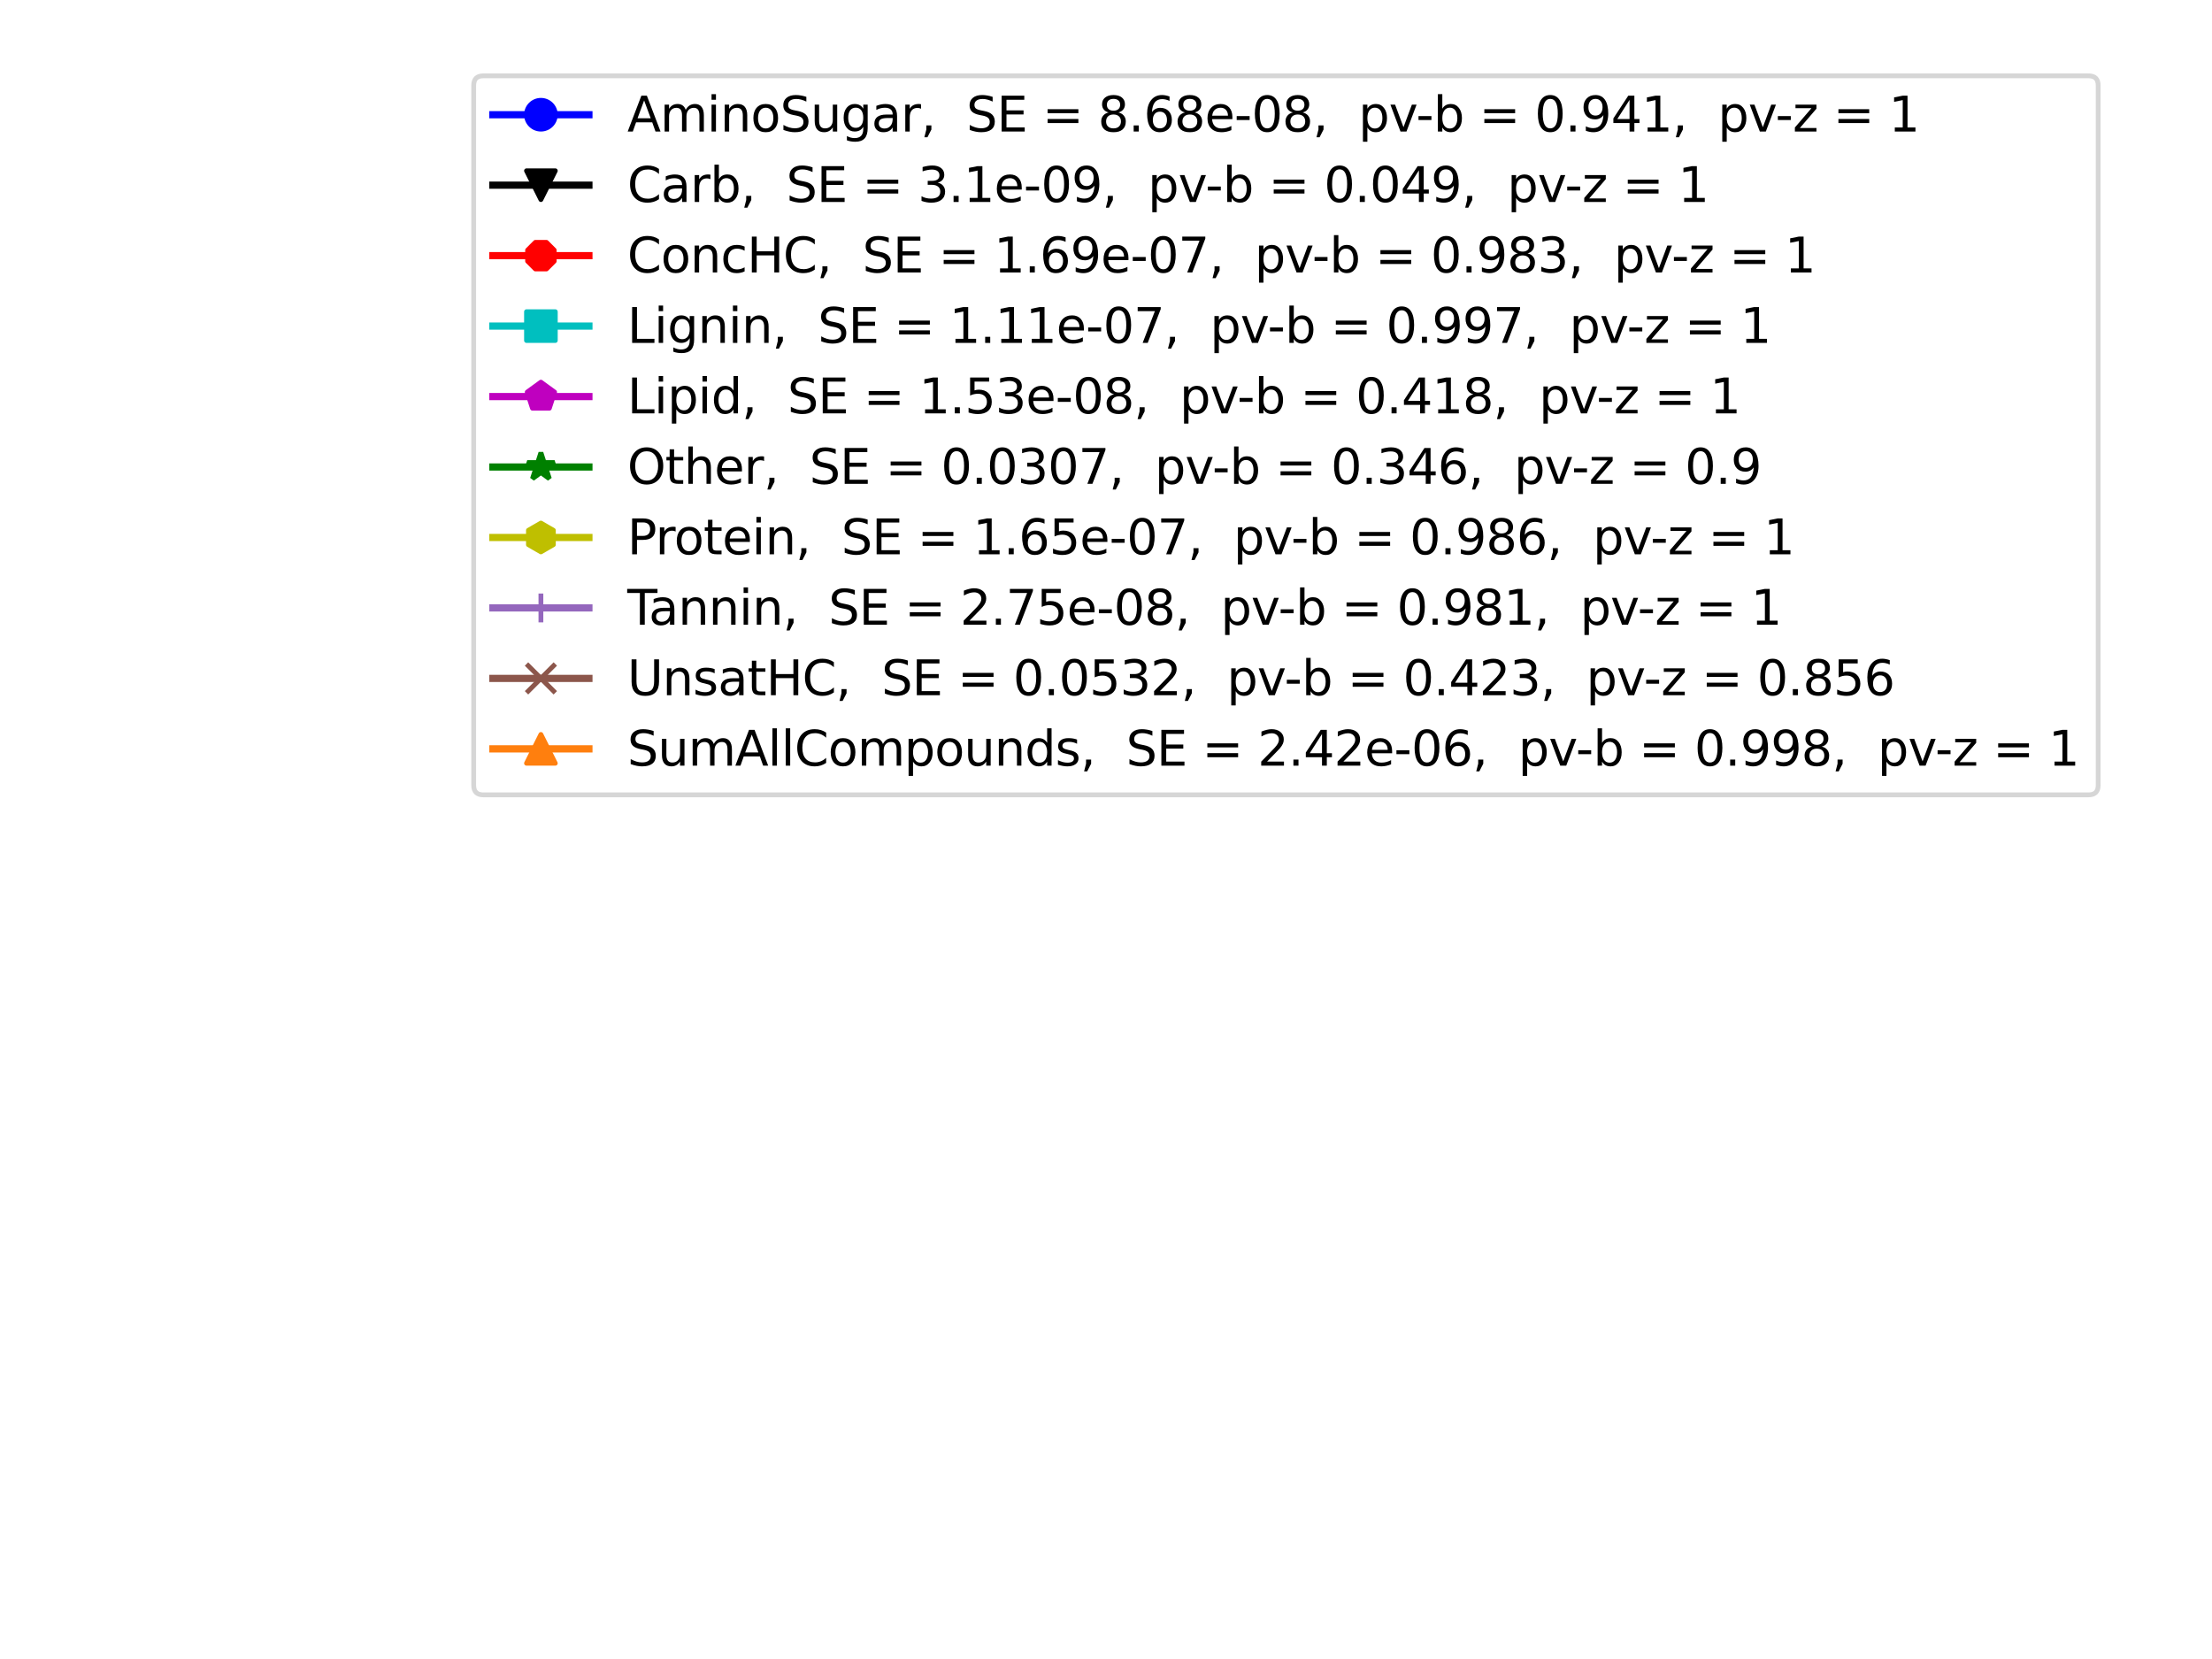 <?xml version="1.0" encoding="utf-8" standalone="no"?>
<!DOCTYPE svg PUBLIC "-//W3C//DTD SVG 1.1//EN"
  "http://www.w3.org/Graphics/SVG/1.1/DTD/svg11.dtd">
<svg xmlns:xlink="http://www.w3.org/1999/xlink" width="460.8pt" height="345.6pt" viewBox="0 0 460.8 345.6" xmlns="http://www.w3.org/2000/svg" version="1.1">
 <defs>
  <style type="text/css">*{stroke-linejoin: round; stroke-linecap: butt}</style>
 </defs>
 <g id="figure_1">
  <g id="patch_1">
   <path d="M 0 345.6 
L 460.8 345.6 
L 460.8 0 
L 0 0 
z
" style="fill: #ffffff"/>
  </g>
  <g id="axes_1">
   <g id="line2d_1"/>
   <g id="line2d_2"/>
   <g id="line2d_3"/>
   <g id="line2d_4"/>
   <g id="line2d_5"/>
   <g id="line2d_6"/>
   <g id="line2d_7"/>
   <g id="line2d_8"/>
   <g id="line2d_9"/>
   <g id="line2d_10"/>
   <g id="legend_1">
    <g id="patch_2">
     <path d="M 100.681 165.581 
L 435.089 165.581 
Q 437.089 165.581 437.089 163.581 
L 437.089 17.8 
Q 437.089 15.8 435.089 15.8 
L 100.681 15.8 
Q 98.681 15.8 98.681 17.8 
L 98.681 163.581 
Q 98.681 165.581 100.681 165.581 
z
" style="fill: #ffffff; opacity: 0.8; stroke: #cccccc; stroke-linejoin: miter"/>
    </g>
    <g id="line2d_11">
     <path d="M 102.681 23.898 
L 112.681 23.898 
L 122.681 23.898 
" style="fill: none; stroke: #0000ff; stroke-width: 1.5; stroke-linecap: square"/>
     <defs>
      <path id="ma661e71eb9" d="M 0 3 
C 0.796 3 1.559 2.684 2.121 2.121 
C 2.684 1.559 3 0.796 3 0 
C 3 -0.796 2.684 -1.559 2.121 -2.121 
C 1.559 -2.684 0.796 -3 0 -3 
C -0.796 -3 -1.559 -2.684 -2.121 -2.121 
C -2.684 -1.559 -3 -0.796 -3 0 
C -3 0.796 -2.684 1.559 -2.121 2.121 
C -1.559 2.684 -0.796 3 0 3 
z
" style="stroke: #0000ff"/>
     </defs>
     <g>
      <use xlink:href="#ma661e71eb9" x="112.681" y="23.898" style="fill: #0000ff; stroke: #0000ff"/>
     </g>
    </g>
    <g id="text_1">
     <!-- AminoSugar,  SE = 8.68e-08,  pv-b = 0.941,  pv-z = 1 -->
     <g transform="translate(130.681 27.398)scale(0.1 -0.1)">
      <defs>
       <path id="DejaVuSans-41" d="M 2188 4044 
L 1331 1722 
L 3047 1722 
L 2188 4044 
z
M 1831 4666 
L 2547 4666 
L 4325 0 
L 3669 0 
L 3244 1197 
L 1141 1197 
L 716 0 
L 50 0 
L 1831 4666 
z
" transform="scale(0.016)"/>
       <path id="DejaVuSans-6d" d="M 3328 2828 
Q 3544 3216 3844 3400 
Q 4144 3584 4550 3584 
Q 5097 3584 5394 3201 
Q 5691 2819 5691 2113 
L 5691 0 
L 5113 0 
L 5113 2094 
Q 5113 2597 4934 2840 
Q 4756 3084 4391 3084 
Q 3944 3084 3684 2787 
Q 3425 2491 3425 1978 
L 3425 0 
L 2847 0 
L 2847 2094 
Q 2847 2600 2669 2842 
Q 2491 3084 2119 3084 
Q 1678 3084 1418 2786 
Q 1159 2488 1159 1978 
L 1159 0 
L 581 0 
L 581 3500 
L 1159 3500 
L 1159 2956 
Q 1356 3278 1631 3431 
Q 1906 3584 2284 3584 
Q 2666 3584 2933 3390 
Q 3200 3197 3328 2828 
z
" transform="scale(0.016)"/>
       <path id="DejaVuSans-69" d="M 603 3500 
L 1178 3500 
L 1178 0 
L 603 0 
L 603 3500 
z
M 603 4863 
L 1178 4863 
L 1178 4134 
L 603 4134 
L 603 4863 
z
" transform="scale(0.016)"/>
       <path id="DejaVuSans-6e" d="M 3513 2113 
L 3513 0 
L 2938 0 
L 2938 2094 
Q 2938 2591 2744 2837 
Q 2550 3084 2163 3084 
Q 1697 3084 1428 2787 
Q 1159 2491 1159 1978 
L 1159 0 
L 581 0 
L 581 3500 
L 1159 3500 
L 1159 2956 
Q 1366 3272 1645 3428 
Q 1925 3584 2291 3584 
Q 2894 3584 3203 3211 
Q 3513 2838 3513 2113 
z
" transform="scale(0.016)"/>
       <path id="DejaVuSans-6f" d="M 1959 3097 
Q 1497 3097 1228 2736 
Q 959 2375 959 1747 
Q 959 1119 1226 758 
Q 1494 397 1959 397 
Q 2419 397 2687 759 
Q 2956 1122 2956 1747 
Q 2956 2369 2687 2733 
Q 2419 3097 1959 3097 
z
M 1959 3584 
Q 2709 3584 3137 3096 
Q 3566 2609 3566 1747 
Q 3566 888 3137 398 
Q 2709 -91 1959 -91 
Q 1206 -91 779 398 
Q 353 888 353 1747 
Q 353 2609 779 3096 
Q 1206 3584 1959 3584 
z
" transform="scale(0.016)"/>
       <path id="DejaVuSans-53" d="M 3425 4513 
L 3425 3897 
Q 3066 4069 2747 4153 
Q 2428 4238 2131 4238 
Q 1616 4238 1336 4038 
Q 1056 3838 1056 3469 
Q 1056 3159 1242 3001 
Q 1428 2844 1947 2747 
L 2328 2669 
Q 3034 2534 3370 2195 
Q 3706 1856 3706 1288 
Q 3706 609 3251 259 
Q 2797 -91 1919 -91 
Q 1588 -91 1214 -16 
Q 841 59 441 206 
L 441 856 
Q 825 641 1194 531 
Q 1563 422 1919 422 
Q 2459 422 2753 634 
Q 3047 847 3047 1241 
Q 3047 1584 2836 1778 
Q 2625 1972 2144 2069 
L 1759 2144 
Q 1053 2284 737 2584 
Q 422 2884 422 3419 
Q 422 4038 858 4394 
Q 1294 4750 2059 4750 
Q 2388 4750 2728 4690 
Q 3069 4631 3425 4513 
z
" transform="scale(0.016)"/>
       <path id="DejaVuSans-75" d="M 544 1381 
L 544 3500 
L 1119 3500 
L 1119 1403 
Q 1119 906 1312 657 
Q 1506 409 1894 409 
Q 2359 409 2629 706 
Q 2900 1003 2900 1516 
L 2900 3500 
L 3475 3500 
L 3475 0 
L 2900 0 
L 2900 538 
Q 2691 219 2414 64 
Q 2138 -91 1772 -91 
Q 1169 -91 856 284 
Q 544 659 544 1381 
z
M 1991 3584 
L 1991 3584 
z
" transform="scale(0.016)"/>
       <path id="DejaVuSans-67" d="M 2906 1791 
Q 2906 2416 2648 2759 
Q 2391 3103 1925 3103 
Q 1463 3103 1205 2759 
Q 947 2416 947 1791 
Q 947 1169 1205 825 
Q 1463 481 1925 481 
Q 2391 481 2648 825 
Q 2906 1169 2906 1791 
z
M 3481 434 
Q 3481 -459 3084 -895 
Q 2688 -1331 1869 -1331 
Q 1566 -1331 1297 -1286 
Q 1028 -1241 775 -1147 
L 775 -588 
Q 1028 -725 1275 -790 
Q 1522 -856 1778 -856 
Q 2344 -856 2625 -561 
Q 2906 -266 2906 331 
L 2906 616 
Q 2728 306 2450 153 
Q 2172 0 1784 0 
Q 1141 0 747 490 
Q 353 981 353 1791 
Q 353 2603 747 3093 
Q 1141 3584 1784 3584 
Q 2172 3584 2450 3431 
Q 2728 3278 2906 2969 
L 2906 3500 
L 3481 3500 
L 3481 434 
z
" transform="scale(0.016)"/>
       <path id="DejaVuSans-61" d="M 2194 1759 
Q 1497 1759 1228 1600 
Q 959 1441 959 1056 
Q 959 750 1161 570 
Q 1363 391 1709 391 
Q 2188 391 2477 730 
Q 2766 1069 2766 1631 
L 2766 1759 
L 2194 1759 
z
M 3341 1997 
L 3341 0 
L 2766 0 
L 2766 531 
Q 2569 213 2275 61 
Q 1981 -91 1556 -91 
Q 1019 -91 701 211 
Q 384 513 384 1019 
Q 384 1609 779 1909 
Q 1175 2209 1959 2209 
L 2766 2209 
L 2766 2266 
Q 2766 2663 2505 2880 
Q 2244 3097 1772 3097 
Q 1472 3097 1187 3025 
Q 903 2953 641 2809 
L 641 3341 
Q 956 3463 1253 3523 
Q 1550 3584 1831 3584 
Q 2591 3584 2966 3190 
Q 3341 2797 3341 1997 
z
" transform="scale(0.016)"/>
       <path id="DejaVuSans-72" d="M 2631 2963 
Q 2534 3019 2420 3045 
Q 2306 3072 2169 3072 
Q 1681 3072 1420 2755 
Q 1159 2438 1159 1844 
L 1159 0 
L 581 0 
L 581 3500 
L 1159 3500 
L 1159 2956 
Q 1341 3275 1631 3429 
Q 1922 3584 2338 3584 
Q 2397 3584 2469 3576 
Q 2541 3569 2628 3553 
L 2631 2963 
z
" transform="scale(0.016)"/>
       <path id="DejaVuSans-2c" d="M 750 794 
L 1409 794 
L 1409 256 
L 897 -744 
L 494 -744 
L 750 256 
L 750 794 
z
" transform="scale(0.016)"/>
       <path id="DejaVuSans-20" transform="scale(0.016)"/>
       <path id="DejaVuSans-45" d="M 628 4666 
L 3578 4666 
L 3578 4134 
L 1259 4134 
L 1259 2753 
L 3481 2753 
L 3481 2222 
L 1259 2222 
L 1259 531 
L 3634 531 
L 3634 0 
L 628 0 
L 628 4666 
z
" transform="scale(0.016)"/>
       <path id="DejaVuSans-3d" d="M 678 2906 
L 4684 2906 
L 4684 2381 
L 678 2381 
L 678 2906 
z
M 678 1631 
L 4684 1631 
L 4684 1100 
L 678 1100 
L 678 1631 
z
" transform="scale(0.016)"/>
       <path id="DejaVuSans-38" d="M 2034 2216 
Q 1584 2216 1326 1975 
Q 1069 1734 1069 1313 
Q 1069 891 1326 650 
Q 1584 409 2034 409 
Q 2484 409 2743 651 
Q 3003 894 3003 1313 
Q 3003 1734 2745 1975 
Q 2488 2216 2034 2216 
z
M 1403 2484 
Q 997 2584 770 2862 
Q 544 3141 544 3541 
Q 544 4100 942 4425 
Q 1341 4750 2034 4750 
Q 2731 4750 3128 4425 
Q 3525 4100 3525 3541 
Q 3525 3141 3298 2862 
Q 3072 2584 2669 2484 
Q 3125 2378 3379 2068 
Q 3634 1759 3634 1313 
Q 3634 634 3220 271 
Q 2806 -91 2034 -91 
Q 1263 -91 848 271 
Q 434 634 434 1313 
Q 434 1759 690 2068 
Q 947 2378 1403 2484 
z
M 1172 3481 
Q 1172 3119 1398 2916 
Q 1625 2713 2034 2713 
Q 2441 2713 2670 2916 
Q 2900 3119 2900 3481 
Q 2900 3844 2670 4047 
Q 2441 4250 2034 4250 
Q 1625 4250 1398 4047 
Q 1172 3844 1172 3481 
z
" transform="scale(0.016)"/>
       <path id="DejaVuSans-2e" d="M 684 794 
L 1344 794 
L 1344 0 
L 684 0 
L 684 794 
z
" transform="scale(0.016)"/>
       <path id="DejaVuSans-36" d="M 2113 2584 
Q 1688 2584 1439 2293 
Q 1191 2003 1191 1497 
Q 1191 994 1439 701 
Q 1688 409 2113 409 
Q 2538 409 2786 701 
Q 3034 994 3034 1497 
Q 3034 2003 2786 2293 
Q 2538 2584 2113 2584 
z
M 3366 4563 
L 3366 3988 
Q 3128 4100 2886 4159 
Q 2644 4219 2406 4219 
Q 1781 4219 1451 3797 
Q 1122 3375 1075 2522 
Q 1259 2794 1537 2939 
Q 1816 3084 2150 3084 
Q 2853 3084 3261 2657 
Q 3669 2231 3669 1497 
Q 3669 778 3244 343 
Q 2819 -91 2113 -91 
Q 1303 -91 875 529 
Q 447 1150 447 2328 
Q 447 3434 972 4092 
Q 1497 4750 2381 4750 
Q 2619 4750 2861 4703 
Q 3103 4656 3366 4563 
z
" transform="scale(0.016)"/>
       <path id="DejaVuSans-65" d="M 3597 1894 
L 3597 1613 
L 953 1613 
Q 991 1019 1311 708 
Q 1631 397 2203 397 
Q 2534 397 2845 478 
Q 3156 559 3463 722 
L 3463 178 
Q 3153 47 2828 -22 
Q 2503 -91 2169 -91 
Q 1331 -91 842 396 
Q 353 884 353 1716 
Q 353 2575 817 3079 
Q 1281 3584 2069 3584 
Q 2775 3584 3186 3129 
Q 3597 2675 3597 1894 
z
M 3022 2063 
Q 3016 2534 2758 2815 
Q 2500 3097 2075 3097 
Q 1594 3097 1305 2825 
Q 1016 2553 972 2059 
L 3022 2063 
z
" transform="scale(0.016)"/>
       <path id="DejaVuSans-2d" d="M 313 2009 
L 1997 2009 
L 1997 1497 
L 313 1497 
L 313 2009 
z
" transform="scale(0.016)"/>
       <path id="DejaVuSans-30" d="M 2034 4250 
Q 1547 4250 1301 3770 
Q 1056 3291 1056 2328 
Q 1056 1369 1301 889 
Q 1547 409 2034 409 
Q 2525 409 2770 889 
Q 3016 1369 3016 2328 
Q 3016 3291 2770 3770 
Q 2525 4250 2034 4250 
z
M 2034 4750 
Q 2819 4750 3233 4129 
Q 3647 3509 3647 2328 
Q 3647 1150 3233 529 
Q 2819 -91 2034 -91 
Q 1250 -91 836 529 
Q 422 1150 422 2328 
Q 422 3509 836 4129 
Q 1250 4750 2034 4750 
z
" transform="scale(0.016)"/>
       <path id="DejaVuSans-70" d="M 1159 525 
L 1159 -1331 
L 581 -1331 
L 581 3500 
L 1159 3500 
L 1159 2969 
Q 1341 3281 1617 3432 
Q 1894 3584 2278 3584 
Q 2916 3584 3314 3078 
Q 3713 2572 3713 1747 
Q 3713 922 3314 415 
Q 2916 -91 2278 -91 
Q 1894 -91 1617 61 
Q 1341 213 1159 525 
z
M 3116 1747 
Q 3116 2381 2855 2742 
Q 2594 3103 2138 3103 
Q 1681 3103 1420 2742 
Q 1159 2381 1159 1747 
Q 1159 1113 1420 752 
Q 1681 391 2138 391 
Q 2594 391 2855 752 
Q 3116 1113 3116 1747 
z
" transform="scale(0.016)"/>
       <path id="DejaVuSans-76" d="M 191 3500 
L 800 3500 
L 1894 563 
L 2988 3500 
L 3597 3500 
L 2284 0 
L 1503 0 
L 191 3500 
z
" transform="scale(0.016)"/>
       <path id="DejaVuSans-62" d="M 3116 1747 
Q 3116 2381 2855 2742 
Q 2594 3103 2138 3103 
Q 1681 3103 1420 2742 
Q 1159 2381 1159 1747 
Q 1159 1113 1420 752 
Q 1681 391 2138 391 
Q 2594 391 2855 752 
Q 3116 1113 3116 1747 
z
M 1159 2969 
Q 1341 3281 1617 3432 
Q 1894 3584 2278 3584 
Q 2916 3584 3314 3078 
Q 3713 2572 3713 1747 
Q 3713 922 3314 415 
Q 2916 -91 2278 -91 
Q 1894 -91 1617 61 
Q 1341 213 1159 525 
L 1159 0 
L 581 0 
L 581 4863 
L 1159 4863 
L 1159 2969 
z
" transform="scale(0.016)"/>
       <path id="DejaVuSans-39" d="M 703 97 
L 703 672 
Q 941 559 1184 500 
Q 1428 441 1663 441 
Q 2288 441 2617 861 
Q 2947 1281 2994 2138 
Q 2813 1869 2534 1725 
Q 2256 1581 1919 1581 
Q 1219 1581 811 2004 
Q 403 2428 403 3163 
Q 403 3881 828 4315 
Q 1253 4750 1959 4750 
Q 2769 4750 3195 4129 
Q 3622 3509 3622 2328 
Q 3622 1225 3098 567 
Q 2575 -91 1691 -91 
Q 1453 -91 1209 -44 
Q 966 3 703 97 
z
M 1959 2075 
Q 2384 2075 2632 2365 
Q 2881 2656 2881 3163 
Q 2881 3666 2632 3958 
Q 2384 4250 1959 4250 
Q 1534 4250 1286 3958 
Q 1038 3666 1038 3163 
Q 1038 2656 1286 2365 
Q 1534 2075 1959 2075 
z
" transform="scale(0.016)"/>
       <path id="DejaVuSans-34" d="M 2419 4116 
L 825 1625 
L 2419 1625 
L 2419 4116 
z
M 2253 4666 
L 3047 4666 
L 3047 1625 
L 3713 1625 
L 3713 1100 
L 3047 1100 
L 3047 0 
L 2419 0 
L 2419 1100 
L 313 1100 
L 313 1709 
L 2253 4666 
z
" transform="scale(0.016)"/>
       <path id="DejaVuSans-31" d="M 794 531 
L 1825 531 
L 1825 4091 
L 703 3866 
L 703 4441 
L 1819 4666 
L 2450 4666 
L 2450 531 
L 3481 531 
L 3481 0 
L 794 0 
L 794 531 
z
" transform="scale(0.016)"/>
       <path id="DejaVuSans-7a" d="M 353 3500 
L 3084 3500 
L 3084 2975 
L 922 459 
L 3084 459 
L 3084 0 
L 275 0 
L 275 525 
L 2438 3041 
L 353 3041 
L 353 3500 
z
" transform="scale(0.016)"/>
      </defs>
      <use xlink:href="#DejaVuSans-41"/>
      <use xlink:href="#DejaVuSans-6d" x="68.408"/>
      <use xlink:href="#DejaVuSans-69" x="165.82"/>
      <use xlink:href="#DejaVuSans-6e" x="193.604"/>
      <use xlink:href="#DejaVuSans-6f" x="256.982"/>
      <use xlink:href="#DejaVuSans-53" x="318.164"/>
      <use xlink:href="#DejaVuSans-75" x="381.641"/>
      <use xlink:href="#DejaVuSans-67" x="445.02"/>
      <use xlink:href="#DejaVuSans-61" x="508.496"/>
      <use xlink:href="#DejaVuSans-72" x="569.775"/>
      <use xlink:href="#DejaVuSans-2c" x="610.889"/>
      <use xlink:href="#DejaVuSans-20" x="642.676"/>
      <use xlink:href="#DejaVuSans-20" x="674.463"/>
      <use xlink:href="#DejaVuSans-53" x="706.25"/>
      <use xlink:href="#DejaVuSans-45" x="769.727"/>
      <use xlink:href="#DejaVuSans-20" x="832.91"/>
      <use xlink:href="#DejaVuSans-3d" x="864.697"/>
      <use xlink:href="#DejaVuSans-20" x="948.486"/>
      <use xlink:href="#DejaVuSans-38" x="980.273"/>
      <use xlink:href="#DejaVuSans-2e" x="1043.896"/>
      <use xlink:href="#DejaVuSans-36" x="1075.684"/>
      <use xlink:href="#DejaVuSans-38" x="1139.307"/>
      <use xlink:href="#DejaVuSans-65" x="1202.93"/>
      <use xlink:href="#DejaVuSans-2d" x="1264.453"/>
      <use xlink:href="#DejaVuSans-30" x="1300.537"/>
      <use xlink:href="#DejaVuSans-38" x="1364.16"/>
      <use xlink:href="#DejaVuSans-2c" x="1427.783"/>
      <use xlink:href="#DejaVuSans-20" x="1459.57"/>
      <use xlink:href="#DejaVuSans-20" x="1491.357"/>
      <use xlink:href="#DejaVuSans-70" x="1523.145"/>
      <use xlink:href="#DejaVuSans-76" x="1586.621"/>
      <use xlink:href="#DejaVuSans-2d" x="1643.176"/>
      <use xlink:href="#DejaVuSans-62" x="1679.26"/>
      <use xlink:href="#DejaVuSans-20" x="1742.736"/>
      <use xlink:href="#DejaVuSans-3d" x="1774.523"/>
      <use xlink:href="#DejaVuSans-20" x="1858.312"/>
      <use xlink:href="#DejaVuSans-30" x="1890.1"/>
      <use xlink:href="#DejaVuSans-2e" x="1953.723"/>
      <use xlink:href="#DejaVuSans-39" x="1985.51"/>
      <use xlink:href="#DejaVuSans-34" x="2049.133"/>
      <use xlink:href="#DejaVuSans-31" x="2112.756"/>
      <use xlink:href="#DejaVuSans-2c" x="2176.379"/>
      <use xlink:href="#DejaVuSans-20" x="2208.166"/>
      <use xlink:href="#DejaVuSans-20" x="2239.953"/>
      <use xlink:href="#DejaVuSans-70" x="2271.74"/>
      <use xlink:href="#DejaVuSans-76" x="2335.217"/>
      <use xlink:href="#DejaVuSans-2d" x="2391.771"/>
      <use xlink:href="#DejaVuSans-7a" x="2427.855"/>
      <use xlink:href="#DejaVuSans-20" x="2480.346"/>
      <use xlink:href="#DejaVuSans-3d" x="2512.133"/>
      <use xlink:href="#DejaVuSans-20" x="2595.922"/>
      <use xlink:href="#DejaVuSans-31" x="2627.709"/>
     </g>
    </g>
    <g id="line2d_12">
     <path d="M 102.681 38.577 
L 112.681 38.577 
L 122.681 38.577 
" style="fill: none; stroke: #000000; stroke-width: 1.5; stroke-linecap: square"/>
     <defs>
      <path id="m3d29476c41" d="M -0 3 
L 3 -3 
L -3 -3 
z
" style="stroke: #000000; stroke-linejoin: miter"/>
     </defs>
     <g>
      <use xlink:href="#m3d29476c41" x="112.681" y="38.577" style="stroke: #000000; stroke-linejoin: miter"/>
     </g>
    </g>
    <g id="text_2">
     <!-- Carb,  SE = 3.1e-09,  pv-b = 0.049,  pv-z = 1 -->
     <g transform="translate(130.681 42.077)scale(0.1 -0.1)">
      <defs>
       <path id="DejaVuSans-43" d="M 4122 4306 
L 4122 3641 
Q 3803 3938 3442 4084 
Q 3081 4231 2675 4231 
Q 1875 4231 1450 3742 
Q 1025 3253 1025 2328 
Q 1025 1406 1450 917 
Q 1875 428 2675 428 
Q 3081 428 3442 575 
Q 3803 722 4122 1019 
L 4122 359 
Q 3791 134 3420 21 
Q 3050 -91 2638 -91 
Q 1578 -91 968 557 
Q 359 1206 359 2328 
Q 359 3453 968 4101 
Q 1578 4750 2638 4750 
Q 3056 4750 3426 4639 
Q 3797 4528 4122 4306 
z
" transform="scale(0.016)"/>
       <path id="DejaVuSans-33" d="M 2597 2516 
Q 3050 2419 3304 2112 
Q 3559 1806 3559 1356 
Q 3559 666 3084 287 
Q 2609 -91 1734 -91 
Q 1441 -91 1130 -33 
Q 819 25 488 141 
L 488 750 
Q 750 597 1062 519 
Q 1375 441 1716 441 
Q 2309 441 2620 675 
Q 2931 909 2931 1356 
Q 2931 1769 2642 2001 
Q 2353 2234 1838 2234 
L 1294 2234 
L 1294 2753 
L 1863 2753 
Q 2328 2753 2575 2939 
Q 2822 3125 2822 3475 
Q 2822 3834 2567 4026 
Q 2313 4219 1838 4219 
Q 1578 4219 1281 4162 
Q 984 4106 628 3988 
L 628 4550 
Q 988 4650 1302 4700 
Q 1616 4750 1894 4750 
Q 2613 4750 3031 4423 
Q 3450 4097 3450 3541 
Q 3450 3153 3228 2886 
Q 3006 2619 2597 2516 
z
" transform="scale(0.016)"/>
      </defs>
      <use xlink:href="#DejaVuSans-43"/>
      <use xlink:href="#DejaVuSans-61" x="69.824"/>
      <use xlink:href="#DejaVuSans-72" x="131.104"/>
      <use xlink:href="#DejaVuSans-62" x="172.217"/>
      <use xlink:href="#DejaVuSans-2c" x="235.693"/>
      <use xlink:href="#DejaVuSans-20" x="267.48"/>
      <use xlink:href="#DejaVuSans-20" x="299.268"/>
      <use xlink:href="#DejaVuSans-53" x="331.055"/>
      <use xlink:href="#DejaVuSans-45" x="394.531"/>
      <use xlink:href="#DejaVuSans-20" x="457.715"/>
      <use xlink:href="#DejaVuSans-3d" x="489.502"/>
      <use xlink:href="#DejaVuSans-20" x="573.291"/>
      <use xlink:href="#DejaVuSans-33" x="605.078"/>
      <use xlink:href="#DejaVuSans-2e" x="668.701"/>
      <use xlink:href="#DejaVuSans-31" x="700.488"/>
      <use xlink:href="#DejaVuSans-65" x="764.111"/>
      <use xlink:href="#DejaVuSans-2d" x="825.635"/>
      <use xlink:href="#DejaVuSans-30" x="861.719"/>
      <use xlink:href="#DejaVuSans-39" x="925.342"/>
      <use xlink:href="#DejaVuSans-2c" x="988.965"/>
      <use xlink:href="#DejaVuSans-20" x="1020.752"/>
      <use xlink:href="#DejaVuSans-20" x="1052.539"/>
      <use xlink:href="#DejaVuSans-70" x="1084.326"/>
      <use xlink:href="#DejaVuSans-76" x="1147.803"/>
      <use xlink:href="#DejaVuSans-2d" x="1204.357"/>
      <use xlink:href="#DejaVuSans-62" x="1240.441"/>
      <use xlink:href="#DejaVuSans-20" x="1303.918"/>
      <use xlink:href="#DejaVuSans-3d" x="1335.705"/>
      <use xlink:href="#DejaVuSans-20" x="1419.494"/>
      <use xlink:href="#DejaVuSans-30" x="1451.281"/>
      <use xlink:href="#DejaVuSans-2e" x="1514.904"/>
      <use xlink:href="#DejaVuSans-30" x="1546.691"/>
      <use xlink:href="#DejaVuSans-34" x="1610.314"/>
      <use xlink:href="#DejaVuSans-39" x="1673.938"/>
      <use xlink:href="#DejaVuSans-2c" x="1737.561"/>
      <use xlink:href="#DejaVuSans-20" x="1769.348"/>
      <use xlink:href="#DejaVuSans-20" x="1801.135"/>
      <use xlink:href="#DejaVuSans-70" x="1832.922"/>
      <use xlink:href="#DejaVuSans-76" x="1896.398"/>
      <use xlink:href="#DejaVuSans-2d" x="1952.953"/>
      <use xlink:href="#DejaVuSans-7a" x="1989.037"/>
      <use xlink:href="#DejaVuSans-20" x="2041.527"/>
      <use xlink:href="#DejaVuSans-3d" x="2073.314"/>
      <use xlink:href="#DejaVuSans-20" x="2157.104"/>
      <use xlink:href="#DejaVuSans-31" x="2188.891"/>
     </g>
    </g>
    <g id="line2d_13">
     <path d="M 102.681 53.255 
L 112.681 53.255 
L 122.681 53.255 
" style="fill: none; stroke: #ff0000; stroke-width: 1.5; stroke-linecap: square"/>
     <defs>
      <path id="mf8619aae59" d="M -1.148 -2.772 
L -2.772 -1.148 
L -2.772 1.148 
L -1.148 2.772 
L 1.148 2.772 
L 2.772 1.148 
L 2.772 -1.148 
L 1.148 -2.772 
z
" style="stroke: #ff0000; stroke-linejoin: miter"/>
     </defs>
     <g>
      <use xlink:href="#mf8619aae59" x="112.681" y="53.255" style="fill: #ff0000; stroke: #ff0000; stroke-linejoin: miter"/>
     </g>
    </g>
    <g id="text_3">
     <!-- ConcHC,  SE = 1.69e-07,  pv-b = 0.983,  pv-z = 1 -->
     <g transform="translate(130.681 56.755)scale(0.1 -0.1)">
      <defs>
       <path id="DejaVuSans-63" d="M 3122 3366 
L 3122 2828 
Q 2878 2963 2633 3030 
Q 2388 3097 2138 3097 
Q 1578 3097 1268 2742 
Q 959 2388 959 1747 
Q 959 1106 1268 751 
Q 1578 397 2138 397 
Q 2388 397 2633 464 
Q 2878 531 3122 666 
L 3122 134 
Q 2881 22 2623 -34 
Q 2366 -91 2075 -91 
Q 1284 -91 818 406 
Q 353 903 353 1747 
Q 353 2603 823 3093 
Q 1294 3584 2113 3584 
Q 2378 3584 2631 3529 
Q 2884 3475 3122 3366 
z
" transform="scale(0.016)"/>
       <path id="DejaVuSans-48" d="M 628 4666 
L 1259 4666 
L 1259 2753 
L 3553 2753 
L 3553 4666 
L 4184 4666 
L 4184 0 
L 3553 0 
L 3553 2222 
L 1259 2222 
L 1259 0 
L 628 0 
L 628 4666 
z
" transform="scale(0.016)"/>
       <path id="DejaVuSans-37" d="M 525 4666 
L 3525 4666 
L 3525 4397 
L 1831 0 
L 1172 0 
L 2766 4134 
L 525 4134 
L 525 4666 
z
" transform="scale(0.016)"/>
      </defs>
      <use xlink:href="#DejaVuSans-43"/>
      <use xlink:href="#DejaVuSans-6f" x="69.824"/>
      <use xlink:href="#DejaVuSans-6e" x="131.006"/>
      <use xlink:href="#DejaVuSans-63" x="194.385"/>
      <use xlink:href="#DejaVuSans-48" x="249.365"/>
      <use xlink:href="#DejaVuSans-43" x="324.561"/>
      <use xlink:href="#DejaVuSans-2c" x="394.385"/>
      <use xlink:href="#DejaVuSans-20" x="426.172"/>
      <use xlink:href="#DejaVuSans-20" x="457.959"/>
      <use xlink:href="#DejaVuSans-53" x="489.746"/>
      <use xlink:href="#DejaVuSans-45" x="553.223"/>
      <use xlink:href="#DejaVuSans-20" x="616.406"/>
      <use xlink:href="#DejaVuSans-3d" x="648.193"/>
      <use xlink:href="#DejaVuSans-20" x="731.982"/>
      <use xlink:href="#DejaVuSans-31" x="763.77"/>
      <use xlink:href="#DejaVuSans-2e" x="827.393"/>
      <use xlink:href="#DejaVuSans-36" x="859.18"/>
      <use xlink:href="#DejaVuSans-39" x="922.803"/>
      <use xlink:href="#DejaVuSans-65" x="986.426"/>
      <use xlink:href="#DejaVuSans-2d" x="1047.949"/>
      <use xlink:href="#DejaVuSans-30" x="1084.033"/>
      <use xlink:href="#DejaVuSans-37" x="1147.656"/>
      <use xlink:href="#DejaVuSans-2c" x="1211.279"/>
      <use xlink:href="#DejaVuSans-20" x="1243.066"/>
      <use xlink:href="#DejaVuSans-20" x="1274.854"/>
      <use xlink:href="#DejaVuSans-70" x="1306.641"/>
      <use xlink:href="#DejaVuSans-76" x="1370.117"/>
      <use xlink:href="#DejaVuSans-2d" x="1426.672"/>
      <use xlink:href="#DejaVuSans-62" x="1462.756"/>
      <use xlink:href="#DejaVuSans-20" x="1526.232"/>
      <use xlink:href="#DejaVuSans-3d" x="1558.02"/>
      <use xlink:href="#DejaVuSans-20" x="1641.809"/>
      <use xlink:href="#DejaVuSans-30" x="1673.596"/>
      <use xlink:href="#DejaVuSans-2e" x="1737.219"/>
      <use xlink:href="#DejaVuSans-39" x="1769.006"/>
      <use xlink:href="#DejaVuSans-38" x="1832.629"/>
      <use xlink:href="#DejaVuSans-33" x="1896.252"/>
      <use xlink:href="#DejaVuSans-2c" x="1959.875"/>
      <use xlink:href="#DejaVuSans-20" x="1991.662"/>
      <use xlink:href="#DejaVuSans-20" x="2023.449"/>
      <use xlink:href="#DejaVuSans-70" x="2055.236"/>
      <use xlink:href="#DejaVuSans-76" x="2118.713"/>
      <use xlink:href="#DejaVuSans-2d" x="2175.268"/>
      <use xlink:href="#DejaVuSans-7a" x="2211.352"/>
      <use xlink:href="#DejaVuSans-20" x="2263.842"/>
      <use xlink:href="#DejaVuSans-3d" x="2295.629"/>
      <use xlink:href="#DejaVuSans-20" x="2379.418"/>
      <use xlink:href="#DejaVuSans-31" x="2411.205"/>
     </g>
    </g>
    <g id="line2d_14">
     <path d="M 102.681 67.933 
L 112.681 67.933 
L 122.681 67.933 
" style="fill: none; stroke: #00bfbf; stroke-width: 1.5; stroke-linecap: square"/>
     <defs>
      <path id="m0e13bb2797" d="M -3 3 
L 3 3 
L 3 -3 
L -3 -3 
z
" style="stroke: #00bfbf; stroke-linejoin: miter"/>
     </defs>
     <g>
      <use xlink:href="#m0e13bb2797" x="112.681" y="67.933" style="fill: #00bfbf; stroke: #00bfbf; stroke-linejoin: miter"/>
     </g>
    </g>
    <g id="text_4">
     <!-- Lignin,  SE = 1.11e-07,  pv-b = 0.997,  pv-z = 1 -->
     <g transform="translate(130.681 71.433)scale(0.1 -0.1)">
      <defs>
       <path id="DejaVuSans-4c" d="M 628 4666 
L 1259 4666 
L 1259 531 
L 3531 531 
L 3531 0 
L 628 0 
L 628 4666 
z
" transform="scale(0.016)"/>
      </defs>
      <use xlink:href="#DejaVuSans-4c"/>
      <use xlink:href="#DejaVuSans-69" x="55.713"/>
      <use xlink:href="#DejaVuSans-67" x="83.496"/>
      <use xlink:href="#DejaVuSans-6e" x="146.973"/>
      <use xlink:href="#DejaVuSans-69" x="210.352"/>
      <use xlink:href="#DejaVuSans-6e" x="238.135"/>
      <use xlink:href="#DejaVuSans-2c" x="301.514"/>
      <use xlink:href="#DejaVuSans-20" x="333.301"/>
      <use xlink:href="#DejaVuSans-20" x="365.088"/>
      <use xlink:href="#DejaVuSans-53" x="396.875"/>
      <use xlink:href="#DejaVuSans-45" x="460.352"/>
      <use xlink:href="#DejaVuSans-20" x="523.535"/>
      <use xlink:href="#DejaVuSans-3d" x="555.322"/>
      <use xlink:href="#DejaVuSans-20" x="639.111"/>
      <use xlink:href="#DejaVuSans-31" x="670.898"/>
      <use xlink:href="#DejaVuSans-2e" x="734.521"/>
      <use xlink:href="#DejaVuSans-31" x="766.309"/>
      <use xlink:href="#DejaVuSans-31" x="829.932"/>
      <use xlink:href="#DejaVuSans-65" x="893.555"/>
      <use xlink:href="#DejaVuSans-2d" x="955.078"/>
      <use xlink:href="#DejaVuSans-30" x="991.162"/>
      <use xlink:href="#DejaVuSans-37" x="1054.785"/>
      <use xlink:href="#DejaVuSans-2c" x="1118.408"/>
      <use xlink:href="#DejaVuSans-20" x="1150.195"/>
      <use xlink:href="#DejaVuSans-20" x="1181.982"/>
      <use xlink:href="#DejaVuSans-70" x="1213.77"/>
      <use xlink:href="#DejaVuSans-76" x="1277.246"/>
      <use xlink:href="#DejaVuSans-2d" x="1333.801"/>
      <use xlink:href="#DejaVuSans-62" x="1369.885"/>
      <use xlink:href="#DejaVuSans-20" x="1433.361"/>
      <use xlink:href="#DejaVuSans-3d" x="1465.148"/>
      <use xlink:href="#DejaVuSans-20" x="1548.938"/>
      <use xlink:href="#DejaVuSans-30" x="1580.725"/>
      <use xlink:href="#DejaVuSans-2e" x="1644.348"/>
      <use xlink:href="#DejaVuSans-39" x="1676.135"/>
      <use xlink:href="#DejaVuSans-39" x="1739.758"/>
      <use xlink:href="#DejaVuSans-37" x="1803.381"/>
      <use xlink:href="#DejaVuSans-2c" x="1867.004"/>
      <use xlink:href="#DejaVuSans-20" x="1898.791"/>
      <use xlink:href="#DejaVuSans-20" x="1930.578"/>
      <use xlink:href="#DejaVuSans-70" x="1962.365"/>
      <use xlink:href="#DejaVuSans-76" x="2025.842"/>
      <use xlink:href="#DejaVuSans-2d" x="2082.396"/>
      <use xlink:href="#DejaVuSans-7a" x="2118.48"/>
      <use xlink:href="#DejaVuSans-20" x="2170.971"/>
      <use xlink:href="#DejaVuSans-3d" x="2202.758"/>
      <use xlink:href="#DejaVuSans-20" x="2286.547"/>
      <use xlink:href="#DejaVuSans-31" x="2318.334"/>
     </g>
    </g>
    <g id="line2d_15">
     <path d="M 102.681 82.611 
L 112.681 82.611 
L 122.681 82.611 
" style="fill: none; stroke: #bf00bf; stroke-width: 1.5; stroke-linecap: square"/>
     <defs>
      <path id="m25be51b4c8" d="M 0 -3 
L -2.853 -0.927 
L -1.763 2.427 
L 1.763 2.427 
L 2.853 -0.927 
z
" style="stroke: #bf00bf; stroke-linejoin: miter"/>
     </defs>
     <g>
      <use xlink:href="#m25be51b4c8" x="112.681" y="82.611" style="fill: #bf00bf; stroke: #bf00bf; stroke-linejoin: miter"/>
     </g>
    </g>
    <g id="text_5">
     <!-- Lipid,  SE = 1.53e-08,  pv-b = 0.418,  pv-z = 1 -->
     <g transform="translate(130.681 86.111)scale(0.1 -0.1)">
      <defs>
       <path id="DejaVuSans-64" d="M 2906 2969 
L 2906 4863 
L 3481 4863 
L 3481 0 
L 2906 0 
L 2906 525 
Q 2725 213 2448 61 
Q 2172 -91 1784 -91 
Q 1150 -91 751 415 
Q 353 922 353 1747 
Q 353 2572 751 3078 
Q 1150 3584 1784 3584 
Q 2172 3584 2448 3432 
Q 2725 3281 2906 2969 
z
M 947 1747 
Q 947 1113 1208 752 
Q 1469 391 1925 391 
Q 2381 391 2643 752 
Q 2906 1113 2906 1747 
Q 2906 2381 2643 2742 
Q 2381 3103 1925 3103 
Q 1469 3103 1208 2742 
Q 947 2381 947 1747 
z
" transform="scale(0.016)"/>
       <path id="DejaVuSans-35" d="M 691 4666 
L 3169 4666 
L 3169 4134 
L 1269 4134 
L 1269 2991 
Q 1406 3038 1543 3061 
Q 1681 3084 1819 3084 
Q 2600 3084 3056 2656 
Q 3513 2228 3513 1497 
Q 3513 744 3044 326 
Q 2575 -91 1722 -91 
Q 1428 -91 1123 -41 
Q 819 9 494 109 
L 494 744 
Q 775 591 1075 516 
Q 1375 441 1709 441 
Q 2250 441 2565 725 
Q 2881 1009 2881 1497 
Q 2881 1984 2565 2268 
Q 2250 2553 1709 2553 
Q 1456 2553 1204 2497 
Q 953 2441 691 2322 
L 691 4666 
z
" transform="scale(0.016)"/>
      </defs>
      <use xlink:href="#DejaVuSans-4c"/>
      <use xlink:href="#DejaVuSans-69" x="55.713"/>
      <use xlink:href="#DejaVuSans-70" x="83.496"/>
      <use xlink:href="#DejaVuSans-69" x="146.973"/>
      <use xlink:href="#DejaVuSans-64" x="174.756"/>
      <use xlink:href="#DejaVuSans-2c" x="238.232"/>
      <use xlink:href="#DejaVuSans-20" x="270.02"/>
      <use xlink:href="#DejaVuSans-20" x="301.807"/>
      <use xlink:href="#DejaVuSans-53" x="333.594"/>
      <use xlink:href="#DejaVuSans-45" x="397.07"/>
      <use xlink:href="#DejaVuSans-20" x="460.254"/>
      <use xlink:href="#DejaVuSans-3d" x="492.041"/>
      <use xlink:href="#DejaVuSans-20" x="575.83"/>
      <use xlink:href="#DejaVuSans-31" x="607.617"/>
      <use xlink:href="#DejaVuSans-2e" x="671.24"/>
      <use xlink:href="#DejaVuSans-35" x="703.027"/>
      <use xlink:href="#DejaVuSans-33" x="766.65"/>
      <use xlink:href="#DejaVuSans-65" x="830.273"/>
      <use xlink:href="#DejaVuSans-2d" x="891.797"/>
      <use xlink:href="#DejaVuSans-30" x="927.881"/>
      <use xlink:href="#DejaVuSans-38" x="991.504"/>
      <use xlink:href="#DejaVuSans-2c" x="1055.127"/>
      <use xlink:href="#DejaVuSans-20" x="1086.914"/>
      <use xlink:href="#DejaVuSans-20" x="1118.701"/>
      <use xlink:href="#DejaVuSans-70" x="1150.488"/>
      <use xlink:href="#DejaVuSans-76" x="1213.965"/>
      <use xlink:href="#DejaVuSans-2d" x="1270.52"/>
      <use xlink:href="#DejaVuSans-62" x="1306.604"/>
      <use xlink:href="#DejaVuSans-20" x="1370.08"/>
      <use xlink:href="#DejaVuSans-3d" x="1401.867"/>
      <use xlink:href="#DejaVuSans-20" x="1485.656"/>
      <use xlink:href="#DejaVuSans-30" x="1517.443"/>
      <use xlink:href="#DejaVuSans-2e" x="1581.066"/>
      <use xlink:href="#DejaVuSans-34" x="1612.854"/>
      <use xlink:href="#DejaVuSans-31" x="1676.477"/>
      <use xlink:href="#DejaVuSans-38" x="1740.1"/>
      <use xlink:href="#DejaVuSans-2c" x="1803.723"/>
      <use xlink:href="#DejaVuSans-20" x="1835.51"/>
      <use xlink:href="#DejaVuSans-20" x="1867.297"/>
      <use xlink:href="#DejaVuSans-70" x="1899.084"/>
      <use xlink:href="#DejaVuSans-76" x="1962.561"/>
      <use xlink:href="#DejaVuSans-2d" x="2019.115"/>
      <use xlink:href="#DejaVuSans-7a" x="2055.199"/>
      <use xlink:href="#DejaVuSans-20" x="2107.689"/>
      <use xlink:href="#DejaVuSans-3d" x="2139.477"/>
      <use xlink:href="#DejaVuSans-20" x="2223.266"/>
      <use xlink:href="#DejaVuSans-31" x="2255.053"/>
     </g>
    </g>
    <g id="line2d_16">
     <path d="M 102.681 97.289 
L 112.681 97.289 
L 122.681 97.289 
" style="fill: none; stroke: #008000; stroke-width: 1.5; stroke-linecap: square"/>
     <defs>
      <path id="md21598b394" d="M 0 -3 
L -0.674 -0.927 
L -2.853 -0.927 
L -1.09 0.354 
L -1.763 2.427 
L -0 1.146 
L 1.763 2.427 
L 1.09 0.354 
L 2.853 -0.927 
L 0.674 -0.927 
z
" style="stroke: #008000; stroke-linejoin: bevel"/>
     </defs>
     <g>
      <use xlink:href="#md21598b394" x="112.681" y="97.289" style="fill: #008000; stroke: #008000; stroke-linejoin: bevel"/>
     </g>
    </g>
    <g id="text_6">
     <!-- Other,  SE = 0.0307,  pv-b = 0.346,  pv-z = 0.9 -->
     <g transform="translate(130.681 100.789)scale(0.1 -0.1)">
      <defs>
       <path id="DejaVuSans-4f" d="M 2522 4238 
Q 1834 4238 1429 3725 
Q 1025 3213 1025 2328 
Q 1025 1447 1429 934 
Q 1834 422 2522 422 
Q 3209 422 3611 934 
Q 4013 1447 4013 2328 
Q 4013 3213 3611 3725 
Q 3209 4238 2522 4238 
z
M 2522 4750 
Q 3503 4750 4090 4092 
Q 4678 3434 4678 2328 
Q 4678 1225 4090 567 
Q 3503 -91 2522 -91 
Q 1538 -91 948 565 
Q 359 1222 359 2328 
Q 359 3434 948 4092 
Q 1538 4750 2522 4750 
z
" transform="scale(0.016)"/>
       <path id="DejaVuSans-74" d="M 1172 4494 
L 1172 3500 
L 2356 3500 
L 2356 3053 
L 1172 3053 
L 1172 1153 
Q 1172 725 1289 603 
Q 1406 481 1766 481 
L 2356 481 
L 2356 0 
L 1766 0 
Q 1100 0 847 248 
Q 594 497 594 1153 
L 594 3053 
L 172 3053 
L 172 3500 
L 594 3500 
L 594 4494 
L 1172 4494 
z
" transform="scale(0.016)"/>
       <path id="DejaVuSans-68" d="M 3513 2113 
L 3513 0 
L 2938 0 
L 2938 2094 
Q 2938 2591 2744 2837 
Q 2550 3084 2163 3084 
Q 1697 3084 1428 2787 
Q 1159 2491 1159 1978 
L 1159 0 
L 581 0 
L 581 4863 
L 1159 4863 
L 1159 2956 
Q 1366 3272 1645 3428 
Q 1925 3584 2291 3584 
Q 2894 3584 3203 3211 
Q 3513 2838 3513 2113 
z
" transform="scale(0.016)"/>
      </defs>
      <use xlink:href="#DejaVuSans-4f"/>
      <use xlink:href="#DejaVuSans-74" x="78.711"/>
      <use xlink:href="#DejaVuSans-68" x="117.92"/>
      <use xlink:href="#DejaVuSans-65" x="181.299"/>
      <use xlink:href="#DejaVuSans-72" x="242.822"/>
      <use xlink:href="#DejaVuSans-2c" x="283.936"/>
      <use xlink:href="#DejaVuSans-20" x="315.723"/>
      <use xlink:href="#DejaVuSans-20" x="347.51"/>
      <use xlink:href="#DejaVuSans-53" x="379.297"/>
      <use xlink:href="#DejaVuSans-45" x="442.773"/>
      <use xlink:href="#DejaVuSans-20" x="505.957"/>
      <use xlink:href="#DejaVuSans-3d" x="537.744"/>
      <use xlink:href="#DejaVuSans-20" x="621.533"/>
      <use xlink:href="#DejaVuSans-30" x="653.32"/>
      <use xlink:href="#DejaVuSans-2e" x="716.943"/>
      <use xlink:href="#DejaVuSans-30" x="748.73"/>
      <use xlink:href="#DejaVuSans-33" x="812.354"/>
      <use xlink:href="#DejaVuSans-30" x="875.977"/>
      <use xlink:href="#DejaVuSans-37" x="939.6"/>
      <use xlink:href="#DejaVuSans-2c" x="1003.223"/>
      <use xlink:href="#DejaVuSans-20" x="1035.01"/>
      <use xlink:href="#DejaVuSans-20" x="1066.797"/>
      <use xlink:href="#DejaVuSans-70" x="1098.584"/>
      <use xlink:href="#DejaVuSans-76" x="1162.061"/>
      <use xlink:href="#DejaVuSans-2d" x="1218.615"/>
      <use xlink:href="#DejaVuSans-62" x="1254.699"/>
      <use xlink:href="#DejaVuSans-20" x="1318.176"/>
      <use xlink:href="#DejaVuSans-3d" x="1349.963"/>
      <use xlink:href="#DejaVuSans-20" x="1433.752"/>
      <use xlink:href="#DejaVuSans-30" x="1465.539"/>
      <use xlink:href="#DejaVuSans-2e" x="1529.162"/>
      <use xlink:href="#DejaVuSans-33" x="1560.949"/>
      <use xlink:href="#DejaVuSans-34" x="1624.572"/>
      <use xlink:href="#DejaVuSans-36" x="1688.195"/>
      <use xlink:href="#DejaVuSans-2c" x="1751.818"/>
      <use xlink:href="#DejaVuSans-20" x="1783.605"/>
      <use xlink:href="#DejaVuSans-20" x="1815.393"/>
      <use xlink:href="#DejaVuSans-70" x="1847.18"/>
      <use xlink:href="#DejaVuSans-76" x="1910.656"/>
      <use xlink:href="#DejaVuSans-2d" x="1967.211"/>
      <use xlink:href="#DejaVuSans-7a" x="2003.295"/>
      <use xlink:href="#DejaVuSans-20" x="2055.785"/>
      <use xlink:href="#DejaVuSans-3d" x="2087.572"/>
      <use xlink:href="#DejaVuSans-20" x="2171.361"/>
      <use xlink:href="#DejaVuSans-30" x="2203.148"/>
      <use xlink:href="#DejaVuSans-2e" x="2266.771"/>
      <use xlink:href="#DejaVuSans-39" x="2298.559"/>
     </g>
    </g>
    <g id="line2d_17">
     <path d="M 102.681 111.967 
L 112.681 111.967 
L 122.681 111.967 
" style="fill: none; stroke: #bfbf00; stroke-width: 1.5; stroke-linecap: square"/>
     <defs>
      <path id="m1e76386b43" d="M 0 -3 
L -2.598 -1.5 
L -2.598 1.5 
L -0 3 
L 2.598 1.5 
L 2.598 -1.5 
z
" style="stroke: #bfbf00; stroke-linejoin: miter"/>
     </defs>
     <g>
      <use xlink:href="#m1e76386b43" x="112.681" y="111.967" style="fill: #bfbf00; stroke: #bfbf00; stroke-linejoin: miter"/>
     </g>
    </g>
    <g id="text_7">
     <!-- Protein,  SE = 1.65e-07,  pv-b = 0.986,  pv-z = 1 -->
     <g transform="translate(130.681 115.467)scale(0.1 -0.1)">
      <defs>
       <path id="DejaVuSans-50" d="M 1259 4147 
L 1259 2394 
L 2053 2394 
Q 2494 2394 2734 2622 
Q 2975 2850 2975 3272 
Q 2975 3691 2734 3919 
Q 2494 4147 2053 4147 
L 1259 4147 
z
M 628 4666 
L 2053 4666 
Q 2838 4666 3239 4311 
Q 3641 3956 3641 3272 
Q 3641 2581 3239 2228 
Q 2838 1875 2053 1875 
L 1259 1875 
L 1259 0 
L 628 0 
L 628 4666 
z
" transform="scale(0.016)"/>
      </defs>
      <use xlink:href="#DejaVuSans-50"/>
      <use xlink:href="#DejaVuSans-72" x="58.553"/>
      <use xlink:href="#DejaVuSans-6f" x="97.416"/>
      <use xlink:href="#DejaVuSans-74" x="158.598"/>
      <use xlink:href="#DejaVuSans-65" x="197.807"/>
      <use xlink:href="#DejaVuSans-69" x="259.33"/>
      <use xlink:href="#DejaVuSans-6e" x="287.113"/>
      <use xlink:href="#DejaVuSans-2c" x="350.492"/>
      <use xlink:href="#DejaVuSans-20" x="382.279"/>
      <use xlink:href="#DejaVuSans-20" x="414.066"/>
      <use xlink:href="#DejaVuSans-53" x="445.854"/>
      <use xlink:href="#DejaVuSans-45" x="509.33"/>
      <use xlink:href="#DejaVuSans-20" x="572.514"/>
      <use xlink:href="#DejaVuSans-3d" x="604.301"/>
      <use xlink:href="#DejaVuSans-20" x="688.09"/>
      <use xlink:href="#DejaVuSans-31" x="719.877"/>
      <use xlink:href="#DejaVuSans-2e" x="783.5"/>
      <use xlink:href="#DejaVuSans-36" x="815.287"/>
      <use xlink:href="#DejaVuSans-35" x="878.91"/>
      <use xlink:href="#DejaVuSans-65" x="942.533"/>
      <use xlink:href="#DejaVuSans-2d" x="1004.057"/>
      <use xlink:href="#DejaVuSans-30" x="1040.141"/>
      <use xlink:href="#DejaVuSans-37" x="1103.764"/>
      <use xlink:href="#DejaVuSans-2c" x="1167.387"/>
      <use xlink:href="#DejaVuSans-20" x="1199.174"/>
      <use xlink:href="#DejaVuSans-20" x="1230.961"/>
      <use xlink:href="#DejaVuSans-70" x="1262.748"/>
      <use xlink:href="#DejaVuSans-76" x="1326.225"/>
      <use xlink:href="#DejaVuSans-2d" x="1382.779"/>
      <use xlink:href="#DejaVuSans-62" x="1418.863"/>
      <use xlink:href="#DejaVuSans-20" x="1482.34"/>
      <use xlink:href="#DejaVuSans-3d" x="1514.127"/>
      <use xlink:href="#DejaVuSans-20" x="1597.916"/>
      <use xlink:href="#DejaVuSans-30" x="1629.703"/>
      <use xlink:href="#DejaVuSans-2e" x="1693.326"/>
      <use xlink:href="#DejaVuSans-39" x="1725.113"/>
      <use xlink:href="#DejaVuSans-38" x="1788.736"/>
      <use xlink:href="#DejaVuSans-36" x="1852.359"/>
      <use xlink:href="#DejaVuSans-2c" x="1915.982"/>
      <use xlink:href="#DejaVuSans-20" x="1947.77"/>
      <use xlink:href="#DejaVuSans-20" x="1979.557"/>
      <use xlink:href="#DejaVuSans-70" x="2011.344"/>
      <use xlink:href="#DejaVuSans-76" x="2074.82"/>
      <use xlink:href="#DejaVuSans-2d" x="2131.375"/>
      <use xlink:href="#DejaVuSans-7a" x="2167.459"/>
      <use xlink:href="#DejaVuSans-20" x="2219.949"/>
      <use xlink:href="#DejaVuSans-3d" x="2251.736"/>
      <use xlink:href="#DejaVuSans-20" x="2335.525"/>
      <use xlink:href="#DejaVuSans-31" x="2367.312"/>
     </g>
    </g>
    <g id="line2d_18">
     <path d="M 102.681 126.645 
L 112.681 126.645 
L 122.681 126.645 
" style="fill: none; stroke: #9467bd; stroke-width: 1.5; stroke-linecap: square"/>
     <defs>
      <path id="m02b7323190" d="M -3 0 
L 3 0 
M 0 3 
L 0 -3 
" style="stroke: #9467bd"/>
     </defs>
     <g>
      <use xlink:href="#m02b7323190" x="112.681" y="126.645" style="fill: #9467bd; stroke: #9467bd"/>
     </g>
    </g>
    <g id="text_8">
     <!-- Tannin,  SE = 2.75e-08,  pv-b = 0.981,  pv-z = 1 -->
     <g transform="translate(130.681 130.145)scale(0.1 -0.1)">
      <defs>
       <path id="DejaVuSans-54" d="M -19 4666 
L 3928 4666 
L 3928 4134 
L 2272 4134 
L 2272 0 
L 1638 0 
L 1638 4134 
L -19 4134 
L -19 4666 
z
" transform="scale(0.016)"/>
       <path id="DejaVuSans-32" d="M 1228 531 
L 3431 531 
L 3431 0 
L 469 0 
L 469 531 
Q 828 903 1448 1529 
Q 2069 2156 2228 2338 
Q 2531 2678 2651 2914 
Q 2772 3150 2772 3378 
Q 2772 3750 2511 3984 
Q 2250 4219 1831 4219 
Q 1534 4219 1204 4116 
Q 875 4013 500 3803 
L 500 4441 
Q 881 4594 1212 4672 
Q 1544 4750 1819 4750 
Q 2544 4750 2975 4387 
Q 3406 4025 3406 3419 
Q 3406 3131 3298 2873 
Q 3191 2616 2906 2266 
Q 2828 2175 2409 1742 
Q 1991 1309 1228 531 
z
" transform="scale(0.016)"/>
      </defs>
      <use xlink:href="#DejaVuSans-54"/>
      <use xlink:href="#DejaVuSans-61" x="44.584"/>
      <use xlink:href="#DejaVuSans-6e" x="105.863"/>
      <use xlink:href="#DejaVuSans-6e" x="169.242"/>
      <use xlink:href="#DejaVuSans-69" x="232.621"/>
      <use xlink:href="#DejaVuSans-6e" x="260.404"/>
      <use xlink:href="#DejaVuSans-2c" x="323.783"/>
      <use xlink:href="#DejaVuSans-20" x="355.57"/>
      <use xlink:href="#DejaVuSans-20" x="387.357"/>
      <use xlink:href="#DejaVuSans-53" x="419.145"/>
      <use xlink:href="#DejaVuSans-45" x="482.621"/>
      <use xlink:href="#DejaVuSans-20" x="545.805"/>
      <use xlink:href="#DejaVuSans-3d" x="577.592"/>
      <use xlink:href="#DejaVuSans-20" x="661.381"/>
      <use xlink:href="#DejaVuSans-32" x="693.168"/>
      <use xlink:href="#DejaVuSans-2e" x="756.791"/>
      <use xlink:href="#DejaVuSans-37" x="788.578"/>
      <use xlink:href="#DejaVuSans-35" x="852.201"/>
      <use xlink:href="#DejaVuSans-65" x="915.824"/>
      <use xlink:href="#DejaVuSans-2d" x="977.348"/>
      <use xlink:href="#DejaVuSans-30" x="1013.432"/>
      <use xlink:href="#DejaVuSans-38" x="1077.055"/>
      <use xlink:href="#DejaVuSans-2c" x="1140.678"/>
      <use xlink:href="#DejaVuSans-20" x="1172.465"/>
      <use xlink:href="#DejaVuSans-20" x="1204.252"/>
      <use xlink:href="#DejaVuSans-70" x="1236.039"/>
      <use xlink:href="#DejaVuSans-76" x="1299.516"/>
      <use xlink:href="#DejaVuSans-2d" x="1356.07"/>
      <use xlink:href="#DejaVuSans-62" x="1392.154"/>
      <use xlink:href="#DejaVuSans-20" x="1455.631"/>
      <use xlink:href="#DejaVuSans-3d" x="1487.418"/>
      <use xlink:href="#DejaVuSans-20" x="1571.207"/>
      <use xlink:href="#DejaVuSans-30" x="1602.994"/>
      <use xlink:href="#DejaVuSans-2e" x="1666.617"/>
      <use xlink:href="#DejaVuSans-39" x="1698.404"/>
      <use xlink:href="#DejaVuSans-38" x="1762.027"/>
      <use xlink:href="#DejaVuSans-31" x="1825.65"/>
      <use xlink:href="#DejaVuSans-2c" x="1889.273"/>
      <use xlink:href="#DejaVuSans-20" x="1921.061"/>
      <use xlink:href="#DejaVuSans-20" x="1952.848"/>
      <use xlink:href="#DejaVuSans-70" x="1984.635"/>
      <use xlink:href="#DejaVuSans-76" x="2048.111"/>
      <use xlink:href="#DejaVuSans-2d" x="2104.666"/>
      <use xlink:href="#DejaVuSans-7a" x="2140.75"/>
      <use xlink:href="#DejaVuSans-20" x="2193.24"/>
      <use xlink:href="#DejaVuSans-3d" x="2225.027"/>
      <use xlink:href="#DejaVuSans-20" x="2308.816"/>
      <use xlink:href="#DejaVuSans-31" x="2340.604"/>
     </g>
    </g>
    <g id="line2d_19">
     <path d="M 102.681 141.323 
L 112.681 141.323 
L 122.681 141.323 
" style="fill: none; stroke: #8c564b; stroke-width: 1.5; stroke-linecap: square"/>
     <defs>
      <path id="m767c317f3e" d="M -3 3 
L 3 -3 
M -3 -3 
L 3 3 
" style="stroke: #8c564b"/>
     </defs>
     <g>
      <use xlink:href="#m767c317f3e" x="112.681" y="141.323" style="fill: #8c564b; stroke: #8c564b"/>
     </g>
    </g>
    <g id="text_9">
     <!-- UnsatHC,  SE = 0.0532,  pv-b = 0.423,  pv-z = 0.856 -->
     <g transform="translate(130.681 144.823)scale(0.1 -0.1)">
      <defs>
       <path id="DejaVuSans-55" d="M 556 4666 
L 1191 4666 
L 1191 1831 
Q 1191 1081 1462 751 
Q 1734 422 2344 422 
Q 2950 422 3222 751 
Q 3494 1081 3494 1831 
L 3494 4666 
L 4128 4666 
L 4128 1753 
Q 4128 841 3676 375 
Q 3225 -91 2344 -91 
Q 1459 -91 1007 375 
Q 556 841 556 1753 
L 556 4666 
z
" transform="scale(0.016)"/>
       <path id="DejaVuSans-73" d="M 2834 3397 
L 2834 2853 
Q 2591 2978 2328 3040 
Q 2066 3103 1784 3103 
Q 1356 3103 1142 2972 
Q 928 2841 928 2578 
Q 928 2378 1081 2264 
Q 1234 2150 1697 2047 
L 1894 2003 
Q 2506 1872 2764 1633 
Q 3022 1394 3022 966 
Q 3022 478 2636 193 
Q 2250 -91 1575 -91 
Q 1294 -91 989 -36 
Q 684 19 347 128 
L 347 722 
Q 666 556 975 473 
Q 1284 391 1588 391 
Q 1994 391 2212 530 
Q 2431 669 2431 922 
Q 2431 1156 2273 1281 
Q 2116 1406 1581 1522 
L 1381 1569 
Q 847 1681 609 1914 
Q 372 2147 372 2553 
Q 372 3047 722 3315 
Q 1072 3584 1716 3584 
Q 2034 3584 2315 3537 
Q 2597 3491 2834 3397 
z
" transform="scale(0.016)"/>
      </defs>
      <use xlink:href="#DejaVuSans-55"/>
      <use xlink:href="#DejaVuSans-6e" x="73.193"/>
      <use xlink:href="#DejaVuSans-73" x="136.572"/>
      <use xlink:href="#DejaVuSans-61" x="188.672"/>
      <use xlink:href="#DejaVuSans-74" x="249.951"/>
      <use xlink:href="#DejaVuSans-48" x="289.16"/>
      <use xlink:href="#DejaVuSans-43" x="364.355"/>
      <use xlink:href="#DejaVuSans-2c" x="434.18"/>
      <use xlink:href="#DejaVuSans-20" x="465.967"/>
      <use xlink:href="#DejaVuSans-20" x="497.754"/>
      <use xlink:href="#DejaVuSans-53" x="529.541"/>
      <use xlink:href="#DejaVuSans-45" x="593.018"/>
      <use xlink:href="#DejaVuSans-20" x="656.201"/>
      <use xlink:href="#DejaVuSans-3d" x="687.988"/>
      <use xlink:href="#DejaVuSans-20" x="771.777"/>
      <use xlink:href="#DejaVuSans-30" x="803.564"/>
      <use xlink:href="#DejaVuSans-2e" x="867.188"/>
      <use xlink:href="#DejaVuSans-30" x="898.975"/>
      <use xlink:href="#DejaVuSans-35" x="962.598"/>
      <use xlink:href="#DejaVuSans-33" x="1026.221"/>
      <use xlink:href="#DejaVuSans-32" x="1089.844"/>
      <use xlink:href="#DejaVuSans-2c" x="1153.467"/>
      <use xlink:href="#DejaVuSans-20" x="1185.254"/>
      <use xlink:href="#DejaVuSans-20" x="1217.041"/>
      <use xlink:href="#DejaVuSans-70" x="1248.828"/>
      <use xlink:href="#DejaVuSans-76" x="1312.305"/>
      <use xlink:href="#DejaVuSans-2d" x="1368.859"/>
      <use xlink:href="#DejaVuSans-62" x="1404.943"/>
      <use xlink:href="#DejaVuSans-20" x="1468.42"/>
      <use xlink:href="#DejaVuSans-3d" x="1500.207"/>
      <use xlink:href="#DejaVuSans-20" x="1583.996"/>
      <use xlink:href="#DejaVuSans-30" x="1615.783"/>
      <use xlink:href="#DejaVuSans-2e" x="1679.406"/>
      <use xlink:href="#DejaVuSans-34" x="1711.193"/>
      <use xlink:href="#DejaVuSans-32" x="1774.816"/>
      <use xlink:href="#DejaVuSans-33" x="1838.439"/>
      <use xlink:href="#DejaVuSans-2c" x="1902.062"/>
      <use xlink:href="#DejaVuSans-20" x="1933.85"/>
      <use xlink:href="#DejaVuSans-20" x="1965.637"/>
      <use xlink:href="#DejaVuSans-70" x="1997.424"/>
      <use xlink:href="#DejaVuSans-76" x="2060.9"/>
      <use xlink:href="#DejaVuSans-2d" x="2117.455"/>
      <use xlink:href="#DejaVuSans-7a" x="2153.539"/>
      <use xlink:href="#DejaVuSans-20" x="2206.029"/>
      <use xlink:href="#DejaVuSans-3d" x="2237.816"/>
      <use xlink:href="#DejaVuSans-20" x="2321.605"/>
      <use xlink:href="#DejaVuSans-30" x="2353.393"/>
      <use xlink:href="#DejaVuSans-2e" x="2417.016"/>
      <use xlink:href="#DejaVuSans-38" x="2448.803"/>
      <use xlink:href="#DejaVuSans-35" x="2512.426"/>
      <use xlink:href="#DejaVuSans-36" x="2576.049"/>
     </g>
    </g>
    <g id="line2d_20">
     <path d="M 102.681 156.002 
L 112.681 156.002 
L 122.681 156.002 
" style="fill: none; stroke: #ff7f0e; stroke-width: 1.5; stroke-linecap: square"/>
     <defs>
      <path id="m4cbe535044" d="M 0 -3 
L -3 3 
L 3 3 
z
" style="stroke: #ff7f0e; stroke-linejoin: miter"/>
     </defs>
     <g>
      <use xlink:href="#m4cbe535044" x="112.681" y="156.002" style="fill: #ff7f0e; stroke: #ff7f0e; stroke-linejoin: miter"/>
     </g>
    </g>
    <g id="text_10">
     <!-- SumAllCompounds,  SE = 2.42e-06,  pv-b = 0.998,  pv-z = 1 -->
     <g transform="translate(130.681 159.502)scale(0.1 -0.1)">
      <defs>
       <path id="DejaVuSans-6c" d="M 603 4863 
L 1178 4863 
L 1178 0 
L 603 0 
L 603 4863 
z
" transform="scale(0.016)"/>
      </defs>
      <use xlink:href="#DejaVuSans-53"/>
      <use xlink:href="#DejaVuSans-75" x="63.477"/>
      <use xlink:href="#DejaVuSans-6d" x="126.855"/>
      <use xlink:href="#DejaVuSans-41" x="224.268"/>
      <use xlink:href="#DejaVuSans-6c" x="292.676"/>
      <use xlink:href="#DejaVuSans-6c" x="320.459"/>
      <use xlink:href="#DejaVuSans-43" x="348.242"/>
      <use xlink:href="#DejaVuSans-6f" x="418.066"/>
      <use xlink:href="#DejaVuSans-6d" x="479.248"/>
      <use xlink:href="#DejaVuSans-70" x="576.66"/>
      <use xlink:href="#DejaVuSans-6f" x="640.137"/>
      <use xlink:href="#DejaVuSans-75" x="701.318"/>
      <use xlink:href="#DejaVuSans-6e" x="764.697"/>
      <use xlink:href="#DejaVuSans-64" x="828.076"/>
      <use xlink:href="#DejaVuSans-73" x="891.553"/>
      <use xlink:href="#DejaVuSans-2c" x="943.652"/>
      <use xlink:href="#DejaVuSans-20" x="975.439"/>
      <use xlink:href="#DejaVuSans-20" x="1007.227"/>
      <use xlink:href="#DejaVuSans-53" x="1039.014"/>
      <use xlink:href="#DejaVuSans-45" x="1102.49"/>
      <use xlink:href="#DejaVuSans-20" x="1165.674"/>
      <use xlink:href="#DejaVuSans-3d" x="1197.461"/>
      <use xlink:href="#DejaVuSans-20" x="1281.25"/>
      <use xlink:href="#DejaVuSans-32" x="1313.037"/>
      <use xlink:href="#DejaVuSans-2e" x="1376.66"/>
      <use xlink:href="#DejaVuSans-34" x="1408.447"/>
      <use xlink:href="#DejaVuSans-32" x="1472.07"/>
      <use xlink:href="#DejaVuSans-65" x="1535.693"/>
      <use xlink:href="#DejaVuSans-2d" x="1597.217"/>
      <use xlink:href="#DejaVuSans-30" x="1633.301"/>
      <use xlink:href="#DejaVuSans-36" x="1696.924"/>
      <use xlink:href="#DejaVuSans-2c" x="1760.547"/>
      <use xlink:href="#DejaVuSans-20" x="1792.334"/>
      <use xlink:href="#DejaVuSans-20" x="1824.121"/>
      <use xlink:href="#DejaVuSans-70" x="1855.908"/>
      <use xlink:href="#DejaVuSans-76" x="1919.385"/>
      <use xlink:href="#DejaVuSans-2d" x="1975.939"/>
      <use xlink:href="#DejaVuSans-62" x="2012.023"/>
      <use xlink:href="#DejaVuSans-20" x="2075.5"/>
      <use xlink:href="#DejaVuSans-3d" x="2107.287"/>
      <use xlink:href="#DejaVuSans-20" x="2191.076"/>
      <use xlink:href="#DejaVuSans-30" x="2222.863"/>
      <use xlink:href="#DejaVuSans-2e" x="2286.486"/>
      <use xlink:href="#DejaVuSans-39" x="2318.273"/>
      <use xlink:href="#DejaVuSans-39" x="2381.896"/>
      <use xlink:href="#DejaVuSans-38" x="2445.52"/>
      <use xlink:href="#DejaVuSans-2c" x="2509.143"/>
      <use xlink:href="#DejaVuSans-20" x="2540.93"/>
      <use xlink:href="#DejaVuSans-20" x="2572.717"/>
      <use xlink:href="#DejaVuSans-70" x="2604.504"/>
      <use xlink:href="#DejaVuSans-76" x="2667.98"/>
      <use xlink:href="#DejaVuSans-2d" x="2724.535"/>
      <use xlink:href="#DejaVuSans-7a" x="2760.619"/>
      <use xlink:href="#DejaVuSans-20" x="2813.109"/>
      <use xlink:href="#DejaVuSans-3d" x="2844.896"/>
      <use xlink:href="#DejaVuSans-20" x="2928.686"/>
      <use xlink:href="#DejaVuSans-31" x="2960.473"/>
     </g>
    </g>
   </g>
  </g>
 </g>
</svg>
